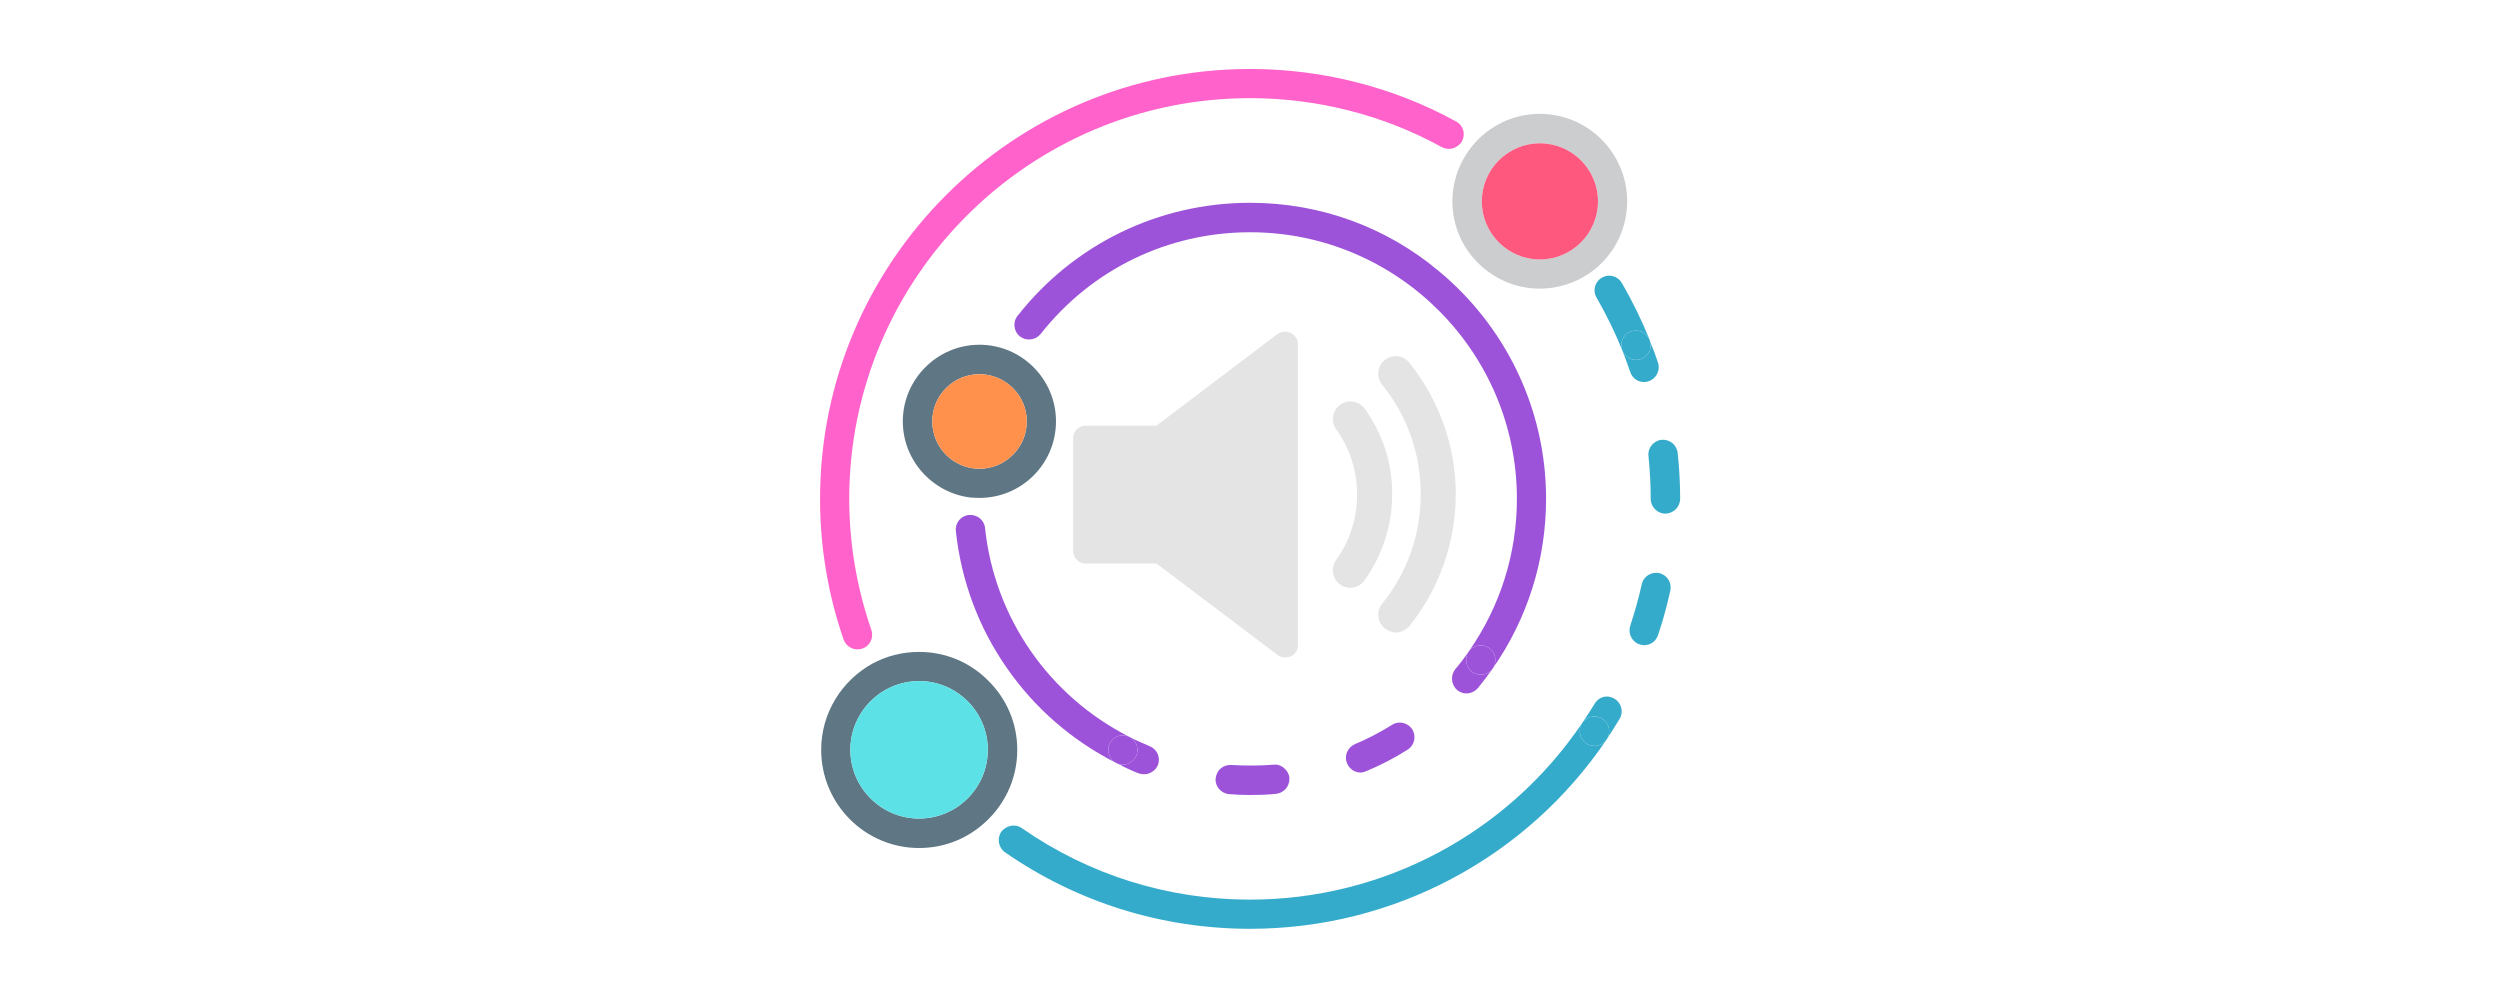 <?xml version="1.0" encoding="utf-8"?>
<svg width="1000" zoomAndPan="magnify" viewBox="0 0 230 230" height="400" preserveAspectRatio="xMidYMid meet" version="1.0" xmlns="http://www.w3.org/2000/svg">
  <defs>
    <g/>
    <g/>
  </defs>
  <g transform="matrix(0.624, 0, 0, 0.624, -358.808, -183.694)">
    <path d="M 801.591 445.027 C 799.525 442.207 795.505 441.469 792.54 443.551 C 789.72 445.629 788.97 449.641 791.048 452.609 C 796.107 459.594 798.775 467.914 798.775 476.687 C 798.775 485.449 796.107 493.77 791.048 500.766 C 788.97 503.586 789.571 507.746 792.54 509.824 C 793.728 510.715 795.056 511.016 796.243 511.016 C 798.185 511.016 800.263 510.125 801.443 508.336 C 808.126 499.121 811.696 488.129 811.696 476.687 C 811.833 465.246 808.279 454.391 801.591 445.027" fill-opacity="1" fill-rule="nonzero" style="fill: rgb(228, 228, 228);"/>
    <path d="M 818.068 428.094 C 815.841 425.262 811.833 424.824 809.017 427.055 C 806.2 429.273 805.763 433.297 807.978 436.117 C 817.329 447.711 822.228 461.672 822.228 476.539 C 822.228 491.402 817.329 505.363 807.978 516.957 C 805.763 519.777 806.2 523.801 809.017 526.02 C 810.204 526.91 811.685 527.512 813.025 527.512 C 814.962 527.512 816.743 526.621 818.068 525.129 C 829.064 511.457 835.15 494.223 835.15 476.539 C 835.15 458.852 829.064 441.906 818.068 428.094" fill-opacity="1" fill-rule="nonzero" style="fill: rgb(228, 228, 228);"/>
    <path d="M 774.283 417.09 C 772.642 416.352 770.865 416.504 769.376 417.543 L 724.837 451.27 L 698.72 451.27 C 696.189 451.27 694.111 453.352 694.111 455.883 L 694.111 497.493 C 694.111 500.012 696.189 502.094 698.72 502.094 L 724.837 502.094 L 769.525 535.833 C 770.275 536.422 771.314 536.723 772.341 536.723 C 773.095 536.723 773.681 536.575 774.419 536.274 C 776.06 535.532 776.951 533.903 776.951 532.122 L 776.951 421.254 C 776.951 419.473 775.912 417.833 774.283 417.09" fill-opacity="1" fill-rule="nonzero" style="fill: rgb(228, 228, 228);"/>
  </g>
  <g style="" transform="matrix(1, 0, 0, 1, -2.27, 0)">
    <title>Circles</title>
    <path d="M 215.629 104.133 C 216.016 107.68 216.207 111.23 216.207 114.715 C 216.207 116.582 214.66 118.133 212.789 118.133 C 212.594 118.133 212.336 118.133 212.145 118.066 C 210.594 117.746 209.434 116.324 209.434 114.777 C 209.434 111.422 209.238 108.133 208.918 104.84 C 208.723 103.035 210.078 101.355 211.883 101.164 C 213.758 100.969 215.434 102.324 215.629 104.133" fill-opacity="1" fill-rule="nonzero" style="fill: rgb(53, 171, 204);"/>
    <path d="M 211.367 131.813 C 213.176 132.199 214.336 134.004 213.949 135.813 C 213.176 139.297 212.273 142.715 211.113 146.07 C 210.66 147.488 209.367 148.395 207.949 148.395 C 207.563 148.395 207.238 148.328 206.852 148.199 C 206.531 148.07 206.145 147.941 205.883 147.684 C 204.785 146.844 204.273 145.359 204.723 143.941 C 205.754 140.777 206.66 137.617 207.371 134.391 C 207.691 132.844 209.109 131.746 210.66 131.746 C 210.918 131.746 211.113 131.746 211.367 131.813" fill-opacity="1" fill-rule="nonzero" style="fill: rgb(53, 171, 204);"/>
    <path d="M 211.113 83.418 C 211.691 85.16 210.723 87.098 208.98 87.676 C 208.594 87.809 208.27 87.871 207.887 87.871 C 206.465 87.871 205.176 86.969 204.723 85.551 C 204.145 83.871 203.562 82.258 202.918 80.645 C 203.434 82 204.723 82.773 206.078 82.773 C 206.465 82.773 206.918 82.711 207.305 82.516 C 208.852 81.934 209.691 80.32 209.367 78.773 C 210.016 80.258 210.594 81.805 211.113 83.418" fill-opacity="1" fill-rule="nonzero" style="fill: rgb(53, 171, 204);"/>
    <path d="M 209.367 78.773 C 209.691 80.32 208.852 81.934 207.305 82.516 C 206.918 82.711 206.465 82.773 206.078 82.773 C 204.723 82.773 203.434 82 202.918 80.645 C 202.207 78.902 203.047 76.965 204.785 76.258 C 206.531 75.613 208.398 76.453 209.176 78.129 L 209.176 78.191 C 209.238 78.387 209.305 78.578 209.367 78.773" fill-opacity="1" fill-rule="nonzero" style="fill: rgb(53, 171, 204);"/>
    <path d="M 209.176 78.129 C 208.398 76.453 206.531 75.613 204.785 76.258 C 203.047 76.965 202.207 78.902 202.918 80.645 C 201.238 76.453 199.238 72.387 196.98 68.449 C 196.012 66.836 196.594 64.773 198.207 63.871 C 199.82 62.902 201.887 63.48 202.789 65.094 C 205.242 69.289 207.371 73.676 209.176 78.129" fill-opacity="1" fill-rule="nonzero" style="fill: rgb(53, 171, 204);"/>
    <path d="M 201.109 160.715 C 202.723 161.684 203.238 163.75 202.27 165.363 C 201.305 166.91 200.336 168.523 199.305 170.074 C 200.336 168.523 199.949 166.395 198.402 165.363 C 196.852 164.332 194.723 164.719 193.691 166.266 C 194.66 164.844 195.625 163.363 196.527 161.879 C 197.109 160.848 198.207 160.199 199.367 160.199 C 199.949 160.199 200.531 160.395 201.109 160.715" fill-opacity="1" fill-rule="nonzero" style="fill: rgb(53, 171, 204);"/>
    <path d="M 198.402 165.363 C 199.949 166.395 200.336 168.523 199.305 170.074 C 198.656 171.039 197.562 171.555 196.527 171.555 C 195.82 171.555 195.176 171.363 194.594 170.977 C 193.043 169.879 192.656 167.813 193.691 166.266 C 194.723 164.719 196.852 164.332 198.402 165.363" fill-opacity="1" fill-rule="nonzero" style="fill: rgb(53, 171, 204);"/>
    <path d="M 197.305 46.32 C 197.305 38.961 191.305 32.961 183.945 32.961 C 176.594 32.961 170.59 38.961 170.59 46.32 C 170.59 53.676 176.594 59.676 183.945 59.676 C 191.305 59.676 197.305 53.676 197.305 46.32 Z M 183.945 26.188 C 195.047 26.188 204.016 35.223 204.016 46.32 C 204.016 53.223 200.531 59.352 195.176 62.965 C 191.945 65.094 188.078 66.387 183.945 66.387 C 178.398 66.387 173.363 64.129 169.754 60.516 C 166.074 56.902 163.816 51.867 163.816 46.32 C 163.816 41.48 165.559 37.027 168.461 33.48 C 172.141 29.027 177.688 26.188 183.945 26.188 " fill-opacity="1" fill-rule="nonzero" style="fill: rgb(203, 205, 207);"/>
    <path d="M 196.527 171.555 C 197.562 171.555 198.656 171.039 199.305 170.074 C 180.852 197.363 150.203 213.625 117.297 213.625 C 97.035 213.625 77.551 207.559 60.902 196.012 C 59.422 194.977 59.031 192.848 60.062 191.301 C 60.258 191.043 60.453 190.848 60.648 190.719 C 61.809 189.75 63.484 189.559 64.773 190.461 C 80.262 201.238 98.391 206.914 117.297 206.914 C 147.941 206.914 176.527 191.688 193.691 166.266 C 192.656 167.812 193.043 169.879 194.594 170.977 C 195.176 171.363 195.82 171.555 196.527 171.555 " fill-opacity="1" fill-rule="nonzero" style="fill: rgb(53, 171, 204);"/>
    <path d="M 183.945 32.961 C 191.305 32.961 197.305 38.961 197.305 46.32 C 197.305 53.676 191.305 59.676 183.945 59.676 C 176.594 59.676 170.59 53.676 170.59 46.32 C 170.59 38.961 176.594 32.961 183.945 32.961 " fill-opacity="1" fill-rule="nonzero" fill="#fe587e"/>
    <path d="M 185.367 114.715 C 185.367 128.777 181.109 142.262 173.109 153.746 C 174.141 152.199 173.816 150.133 172.27 149.039 C 170.785 148.008 168.656 148.328 167.559 149.875 C 174.785 139.551 178.656 127.426 178.656 114.715 C 178.656 80.902 151.105 53.418 117.297 53.418 C 98.391 53.418 80.84 61.934 69.098 76.84 C 67.938 78.258 65.809 78.516 64.324 77.355 C 63.938 77.031 63.613 76.645 63.418 76.191 C 62.906 75.031 62.969 73.676 63.809 72.645 C 76.777 56.125 96.328 46.641 117.297 46.641 C 133.75 46.641 148.848 52.449 160.59 62.258 C 175.688 74.707 185.367 93.613 185.367 114.715 " fill-opacity="1" fill-rule="nonzero" style="fill: rgb(157, 83, 217);"/>
    <path d="M 172.27 149.039 C 173.816 150.133 174.141 152.199 173.109 153.746 C 172.461 154.715 171.43 155.168 170.332 155.168 C 169.688 155.168 168.977 154.973 168.398 154.586 C 166.914 153.488 166.527 151.426 167.559 149.875 C 168.656 148.328 170.785 148.008 172.27 149.039" fill-opacity="1" fill-rule="nonzero" style="fill: rgb(157, 83, 217);"/>
    <path d="M 173.109 153.746 C 172.012 155.297 170.848 156.844 169.688 158.266 C 168.977 159.039 168.012 159.492 167.043 159.492 C 166.332 159.492 165.559 159.23 164.914 158.719 C 164.719 158.523 164.527 158.328 164.398 158.137 C 163.496 156.91 163.496 155.168 164.461 153.941 C 165.559 152.652 166.59 151.297 167.559 149.875 C 166.527 151.426 166.914 153.488 168.398 154.586 C 168.977 154.973 169.688 155.168 170.332 155.168 C 171.43 155.168 172.461 154.715 173.109 153.746" fill-opacity="1" fill-rule="nonzero" style="fill: rgb(157, 83, 217);"/>
    <path d="M 164.656 27.93 C 166.332 28.832 166.914 30.832 166.012 32.512 C 165.883 32.77 165.688 33.027 165.43 33.219 C 164.398 34.254 162.848 34.578 161.43 33.867 C 148.008 26.445 132.715 22.574 117.297 22.574 C 66.453 22.574 25.094 63.934 25.094 114.715 C 25.094 125.035 26.836 135.168 30.191 144.91 C 30.773 146.652 29.867 148.586 28.129 149.168 C 27.738 149.297 27.352 149.363 27.031 149.363 C 25.609 149.363 24.32 148.523 23.805 147.102 C 20.191 136.652 18.383 125.809 18.383 114.715 C 18.383 60.191 62.777 15.863 117.297 15.863 C 133.812 15.863 150.203 19.996 164.656 27.93 " fill-opacity="1" fill-rule="nonzero" style="fill: rgb(255, 99, 203);"/>
    <path d="M 154.59 167.75 C 155.559 169.297 155.105 171.43 153.559 172.395 C 150.523 174.332 147.297 176.008 144.008 177.363 C 143.555 177.555 143.105 177.684 142.719 177.684 C 141.688 177.684 140.781 177.234 140.137 176.461 C 139.941 176.203 139.75 175.945 139.621 175.621 C 138.844 173.879 139.684 171.941 141.363 171.168 C 144.332 169.941 147.234 168.395 149.945 166.719 C 150.523 166.328 151.105 166.199 151.75 166.199 C 152.848 166.199 153.945 166.781 154.59 167.75" fill-opacity="1" fill-rule="nonzero" style="fill: rgb(157, 83, 217);"/>
    <path d="M 126.328 178.91 C 126.461 180.781 125.105 182.395 123.234 182.59 C 121.297 182.785 119.297 182.848 117.297 182.848 C 115.684 182.848 114.07 182.785 112.523 182.652 C 110.652 182.523 109.23 180.91 109.359 179.105 C 109.426 178.395 109.684 177.813 110.004 177.301 C 110.715 176.395 111.813 175.879 112.973 175.945 C 116.137 176.137 119.488 176.137 122.652 175.879 C 123.617 175.75 124.586 176.137 125.234 176.781 C 125.813 177.301 126.266 178.074 126.328 178.91" fill-opacity="1" fill-rule="nonzero" style="fill: rgb(157, 83, 217);"/>
    <path d="M 94.199 171.621 C 95.937 172.332 96.777 174.266 96.066 176.008 C 95.937 176.332 95.746 176.59 95.551 176.848 C 94.844 177.621 93.937 178.074 92.906 178.074 C 92.52 178.074 92.066 178.008 91.68 177.879 C 90.133 177.301 88.648 176.59 87.23 175.816 C 87.488 175.816 87.746 175.879 88.004 175.879 C 89.23 175.879 90.453 175.168 91.035 174.008 C 91.875 172.332 91.23 170.332 89.551 169.492 C 91.035 170.266 92.648 170.977 94.199 171.621" fill-opacity="1" fill-rule="nonzero" style="fill: rgb(157, 83, 217);"/>
    <path d="M 89.551 169.492 C 91.23 170.332 91.875 172.332 91.035 174.008 C 90.453 175.168 89.23 175.879 88.004 175.879 C 87.746 175.879 87.488 175.816 87.23 175.816 C 86.973 175.684 86.777 175.621 86.52 175.492 C 84.844 174.656 84.195 172.59 85.035 170.977 C 85.875 169.297 87.875 168.652 89.551 169.492" fill-opacity="1" fill-rule="nonzero" style="fill: rgb(157, 83, 217);"/>
    <path d="M 89.551 169.492 C 87.875 168.652 85.875 169.297 85.035 170.977 C 84.195 172.59 84.844 174.656 86.52 175.492 C 76.195 170.266 67.613 162.715 61.289 153.555 C 54.902 144.391 50.836 133.617 49.613 122.133 C 49.418 120.324 50.711 118.648 52.582 118.453 C 54.449 118.262 56.129 119.551 56.324 121.422 C 58.516 142.07 70.969 160.07 89.551 169.492 " fill-opacity="1" fill-rule="nonzero" style="fill: rgb(157, 83, 217);"/>
    <path d="M 65.938 96.906 C 65.938 90.969 61.031 86.066 55.031 86.066 C 49.031 86.066 44.191 90.969 44.191 96.906 C 44.191 102.906 49.031 107.809 55.031 107.809 C 61.031 107.809 65.938 102.906 65.938 96.906 Z M 55.031 79.289 C 64.773 79.289 72.648 87.227 72.648 96.906 C 72.648 106.648 64.773 114.52 55.031 114.52 C 54.387 114.52 53.809 114.453 53.16 114.453 C 44.387 113.488 37.418 106 37.418 96.906 C 37.418 87.227 45.355 79.289 55.031 79.289 " fill-opacity="1" fill-rule="nonzero" style="fill: rgb(95, 118, 132);"/>
    <path d="M 56.969 172.461 C 56.969 163.75 49.871 156.652 41.16 156.652 C 32.449 156.652 25.352 163.75 25.352 172.461 C 25.352 181.168 32.449 188.266 41.16 188.266 C 49.871 188.266 56.969 181.168 56.969 172.461 Z M 57.098 156.586 C 61.227 160.652 63.742 166.266 63.742 172.461 C 63.742 179.492 60.516 185.75 55.484 189.883 C 51.613 193.105 46.645 195.043 41.16 195.043 C 28.707 195.043 18.641 184.91 18.641 172.461 C 18.641 163.941 23.418 156.523 30.387 152.652 C 33.609 150.91 37.223 149.941 41.16 149.941 C 47.418 149.941 53.031 152.457 57.098 156.586 " fill-opacity="1" fill-rule="nonzero" style="fill: rgb(95, 118, 132);"/>
    <path d="M 55.031 86.066 C 61.031 86.066 65.938 90.969 65.938 96.906 C 65.938 102.906 61.031 107.809 55.031 107.809 C 49.031 107.809 44.191 102.906 44.191 96.906 C 44.191 90.969 49.031 86.066 55.031 86.066 " fill-opacity="1" fill-rule="nonzero" style="fill: rgb(255, 145, 77);"/>
    <path fill="#5ce1e6" d="M 41.16 156.652 C 49.871 156.652 56.969 163.75 56.969 172.461 C 56.969 181.168 49.871 188.266 41.16 188.266 C 32.449 188.266 25.352 181.168 25.352 172.461 C 25.352 163.75 32.449 156.652 41.16 156.652 " fill-opacity="1" fill-rule="nonzero"/>
  </g>
</svg>